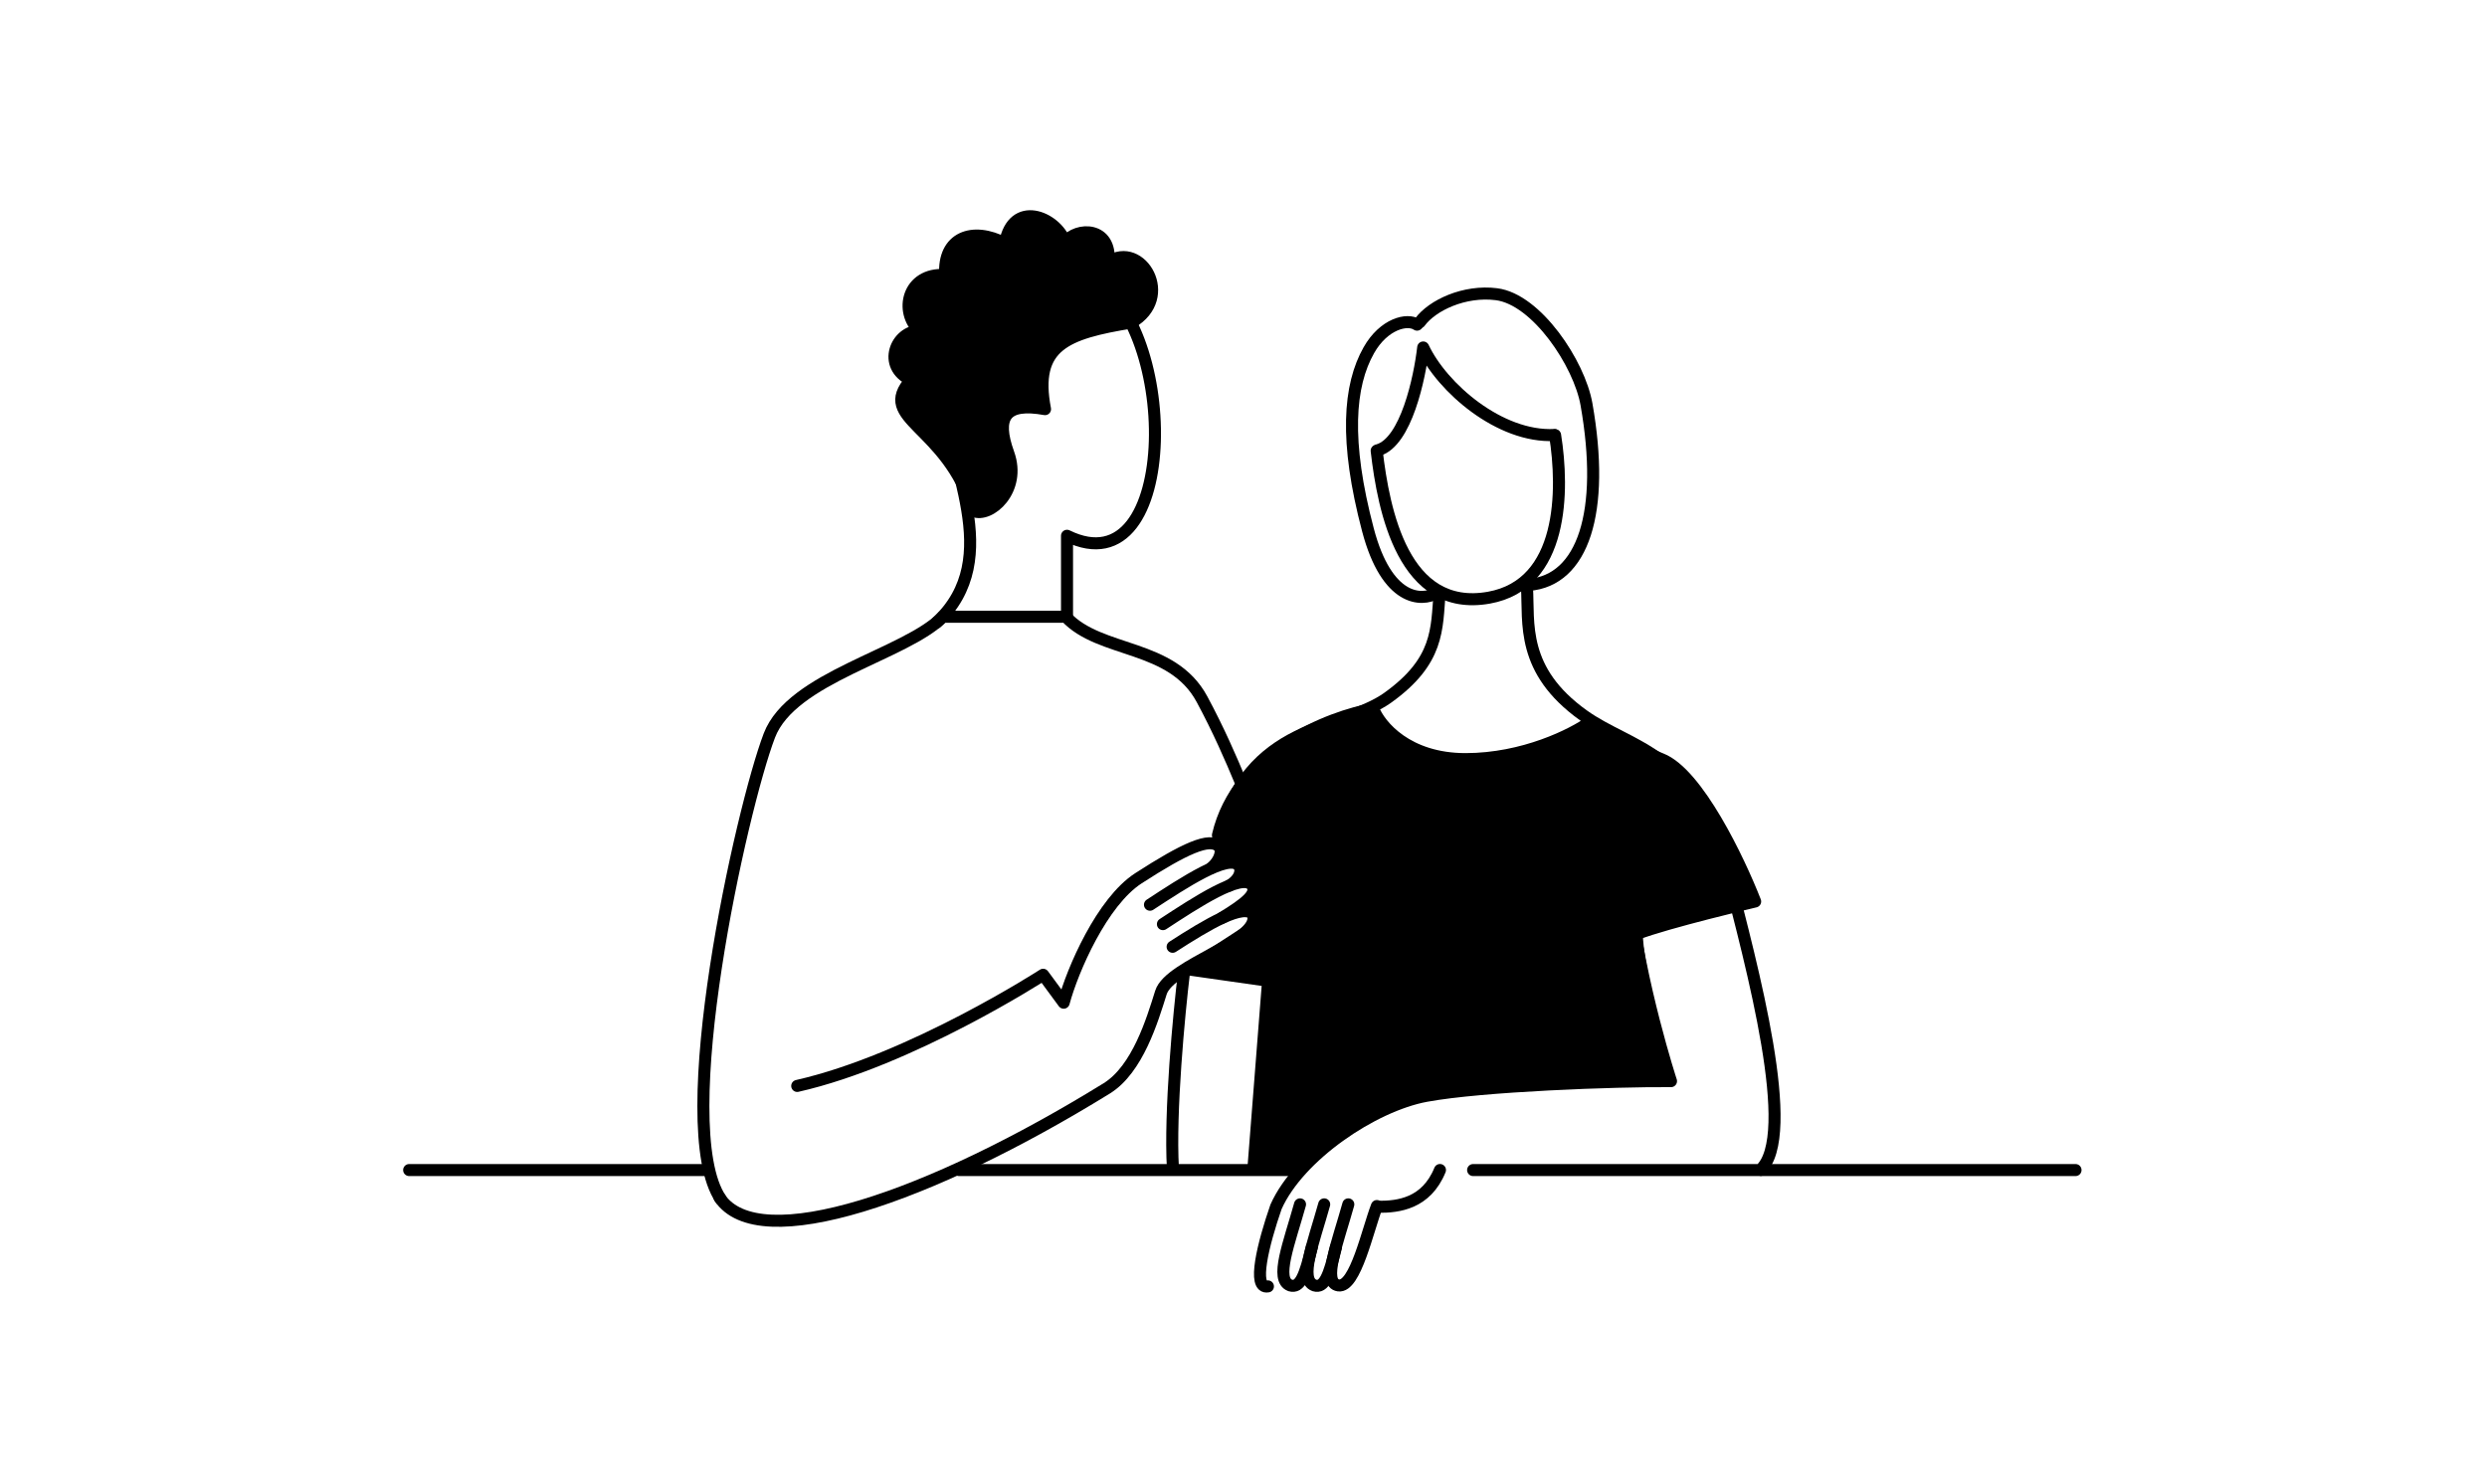 <svg viewBox="0 0 620 370" fill="none" xmlns="http://www.w3.org/2000/svg">
  <path d="M358.133 147.864C354.395 150.044 345.742 149.953 341.032 132.151C335.145 109.899 336.265 96.114 341.253 87.311C344.975 80.744 350.843 79.291 353.267 80.949" stroke="black" stroke-width="3" stroke-linecap="round" stroke-linejoin="round"/>
  <path d="M387.506 108.461C373.909 109.135 359.532 96.687 354.8 86.638C353.932 94.209 350.538 110.209 343.559 112.236" stroke="black" stroke-width="3" stroke-linecap="round" stroke-linejoin="round"/>
  <path d="M235.049 153.779H264.9" stroke="black" stroke-width="3" stroke-linecap="round" stroke-linejoin="round"/>
  <path d="M286.684 225.582C294.922 220.188 306.383 212.637 308.89 215.873C309.603 216.867 309.332 219.104 306.426 220.848" stroke="black" stroke-width="3" stroke-linecap="round" stroke-linejoin="round"/>
  <path d="M289.911 230.422C298.115 225.047 309.618 217.483 312.115 220.707C313.524 222.789 310.759 225.131 304.543 228.905" stroke="black" stroke-width="3" stroke-linecap="round" stroke-linejoin="round"/>
  <path d="M324.09 300.293C321.4 309.961 317.734 319.053 321.641 320.5C324.101 321.235 325.283 318.219 327.031 310.986" stroke="black" stroke-width="3" stroke-linecap="round" stroke-linejoin="round"/>
  <path d="M330.116 300.293C327.426 309.961 323.759 319.053 327.667 320.5C330.126 321.235 331.309 318.219 333.057 310.986" stroke="black" stroke-width="3" stroke-linecap="round" stroke-linejoin="round"/>
  <path d="M336.128 300.293C333.438 309.96 329.475 319.881 333.679 320.499C337.884 321.117 340.971 306.604 343.257 300.712" stroke="black" stroke-width="3" stroke-linecap="round" stroke-linejoin="round"/>
  <path d="M292.331 236.07C300.83 230.591 310.283 224.874 312.5 228.161" stroke="black" stroke-width="3" stroke-linecap="round" stroke-linejoin="round"/>
  <path d="M265.708 153.779C274.317 163.01 292.149 160.417 299.649 174.334C303.78 182.001 306.88 189.163 309.274 194.924" stroke="black" stroke-width="3" stroke-linecap="round" stroke-linejoin="round"/>
  <path d="M235.05 153.779C225.677 163.289 197.365 168.776 191.793 183.408C184.828 201.697 167.232 280.709 179.696 298.999" stroke="black" stroke-width="3" stroke-linecap="round" stroke-linejoin="round"/>
  <path d="M179.381 298.595C189.212 313.289 231.889 298.536 275.944 271.351C283.59 266.575 287.231 254.452 289.415 247.472C291.6 240.492 314.538 234.614 312.353 228.002" stroke="black" stroke-width="3" stroke-linecap="round" stroke-linejoin="round"/>
  <path d="M102 291.738L175.752 291.738M517.42 291.738L439.165 291.738M239.084 291.738L323.393 291.738" stroke="black" stroke-width="3" stroke-linecap="round" stroke-linejoin="round"/>
  <path d="M198.745 270.762C227.135 264.343 260.05 243.046 260.05 243.046L265.175 250.01C267.372 241.824 274.734 224.846 283.813 218.981C295.162 211.651 301.733 208.581 303.93 211.146C304.809 212.026 304.165 214.582 301.968 216.415" stroke="black" stroke-width="3" stroke-linecap="round" stroke-linejoin="round"/>
  <path d="M233.46 155.239C251.102 138.845 235.339 115.223 236.154 99.409C236.969 83.595 247.022 58.624 270.607 68.528C294.193 78.432 294.662 147.665 266.004 133.59L266.004 153.812" stroke="black" stroke-width="3" stroke-linecap="round" stroke-linejoin="round"/>
  <path d="M251.394 113.079C254.687 122.227 246.74 129.181 242.653 127.4C236.039 105.912 218.221 104.569 227.12 94.757C219.745 91.312 223.353 82.456 229.318 82.512C224.018 77.767 226.247 67.934 235.648 68.587C235.019 59.16 242.479 56.441 250.531 60.681C252.511 49.653 263.223 53.991 265.557 60.389C268.453 56.539 277.149 56.479 276.354 65.316C284.453 59.85 292.943 74.143 282.062 80.416C265.761 83.105 257.455 86.053 260.522 102.011C250.561 100.223 248.1 103.932 251.394 113.079Z" fill="black" stroke="black" stroke-width="3" stroke-linejoin="round"/>
  <path d="M380.674 146.518C381.188 155.306 379.056 167.123 394.713 178.343C406.579 186.846 423.008 187.381 430.636 217.14C436.738 240.947 448.263 283.323 438.793 291.738C419.466 291.738 367.243 291.738 367.243 291.738" stroke="black" stroke-width="3" stroke-linecap="round" stroke-linejoin="round"/>
  <path d="M303.627 209.447C311.256 179.686 334.116 182.451 345.983 173.949C358.747 164.802 358.162 156.875 358.891 147.728" stroke="black" stroke-width="3" stroke-linecap="round" stroke-linejoin="round"/>
  <path d="M343.198 112.383C344.925 127.328 349.907 152.827 371.175 149.024C389.837 145.686 389.87 122.196 387.681 108.509" stroke="black" stroke-width="3" stroke-linecap="round" stroke-linejoin="round"/>
  <path d="M295.156 242.524C293.933 252.634 291.584 277.262 292.405 291.362" stroke="black" stroke-width="3" stroke-linecap="round" stroke-linejoin="round"/>
  <path d="M353.948 80.343C357.055 76.108 365.072 72.339 373.07 73.359C383.066 74.633 393.702 90.609 395.504 100.804C400.26 127.721 394.642 144.74 381.136 145.834" stroke="black" stroke-width="3" stroke-linecap="round" stroke-linejoin="round"/>
  <path d="M406.131 222.354C408.689 245.478 416.575 269.566 416.575 269.566C402.806 269.444 369.427 270.667 355.537 273.236C342.231 275.698 323.766 288.2 318.108 300.902C314.938 310.05 312.06 321.483 316.091 320.747M343.744 300.902C348.505 300.902 355.537 300.168 358.978 291.726" stroke="black" stroke-width="3" stroke-linecap="round" stroke-linejoin="round"/>
  <path d="M437.552 224.775C437.552 224.775 415.365 230.019 408.104 232.843C407.701 239.7 415.365 268.341 415.365 268.341C403.802 268.341 376.237 268.986 358.488 271.568C340.738 274.15 327.696 285.552 323.393 290.931H312.501L316.132 244.541L296.366 241.717L312.501 231.229C312.905 230.019 313.147 227.195 310.888 225.582C314.518 222.354 312.501 219.934 309.274 218.724C309.92 214.206 306.316 213.883 304.433 214.287C304.568 212.942 304.595 209.849 303.627 208.236C308.467 187.582 331.461 178.654 342.352 176.771C343.966 180.94 350.823 189.277 365.345 189.277C379.867 189.277 392.103 183.091 396.406 179.999C398.558 181.612 405.119 185.727 414.155 189.277C423.191 192.826 433.518 214.421 437.552 224.775Z" fill="black" stroke="black" stroke-width="3" stroke-linecap="round" stroke-linejoin="round"/>
</svg>
